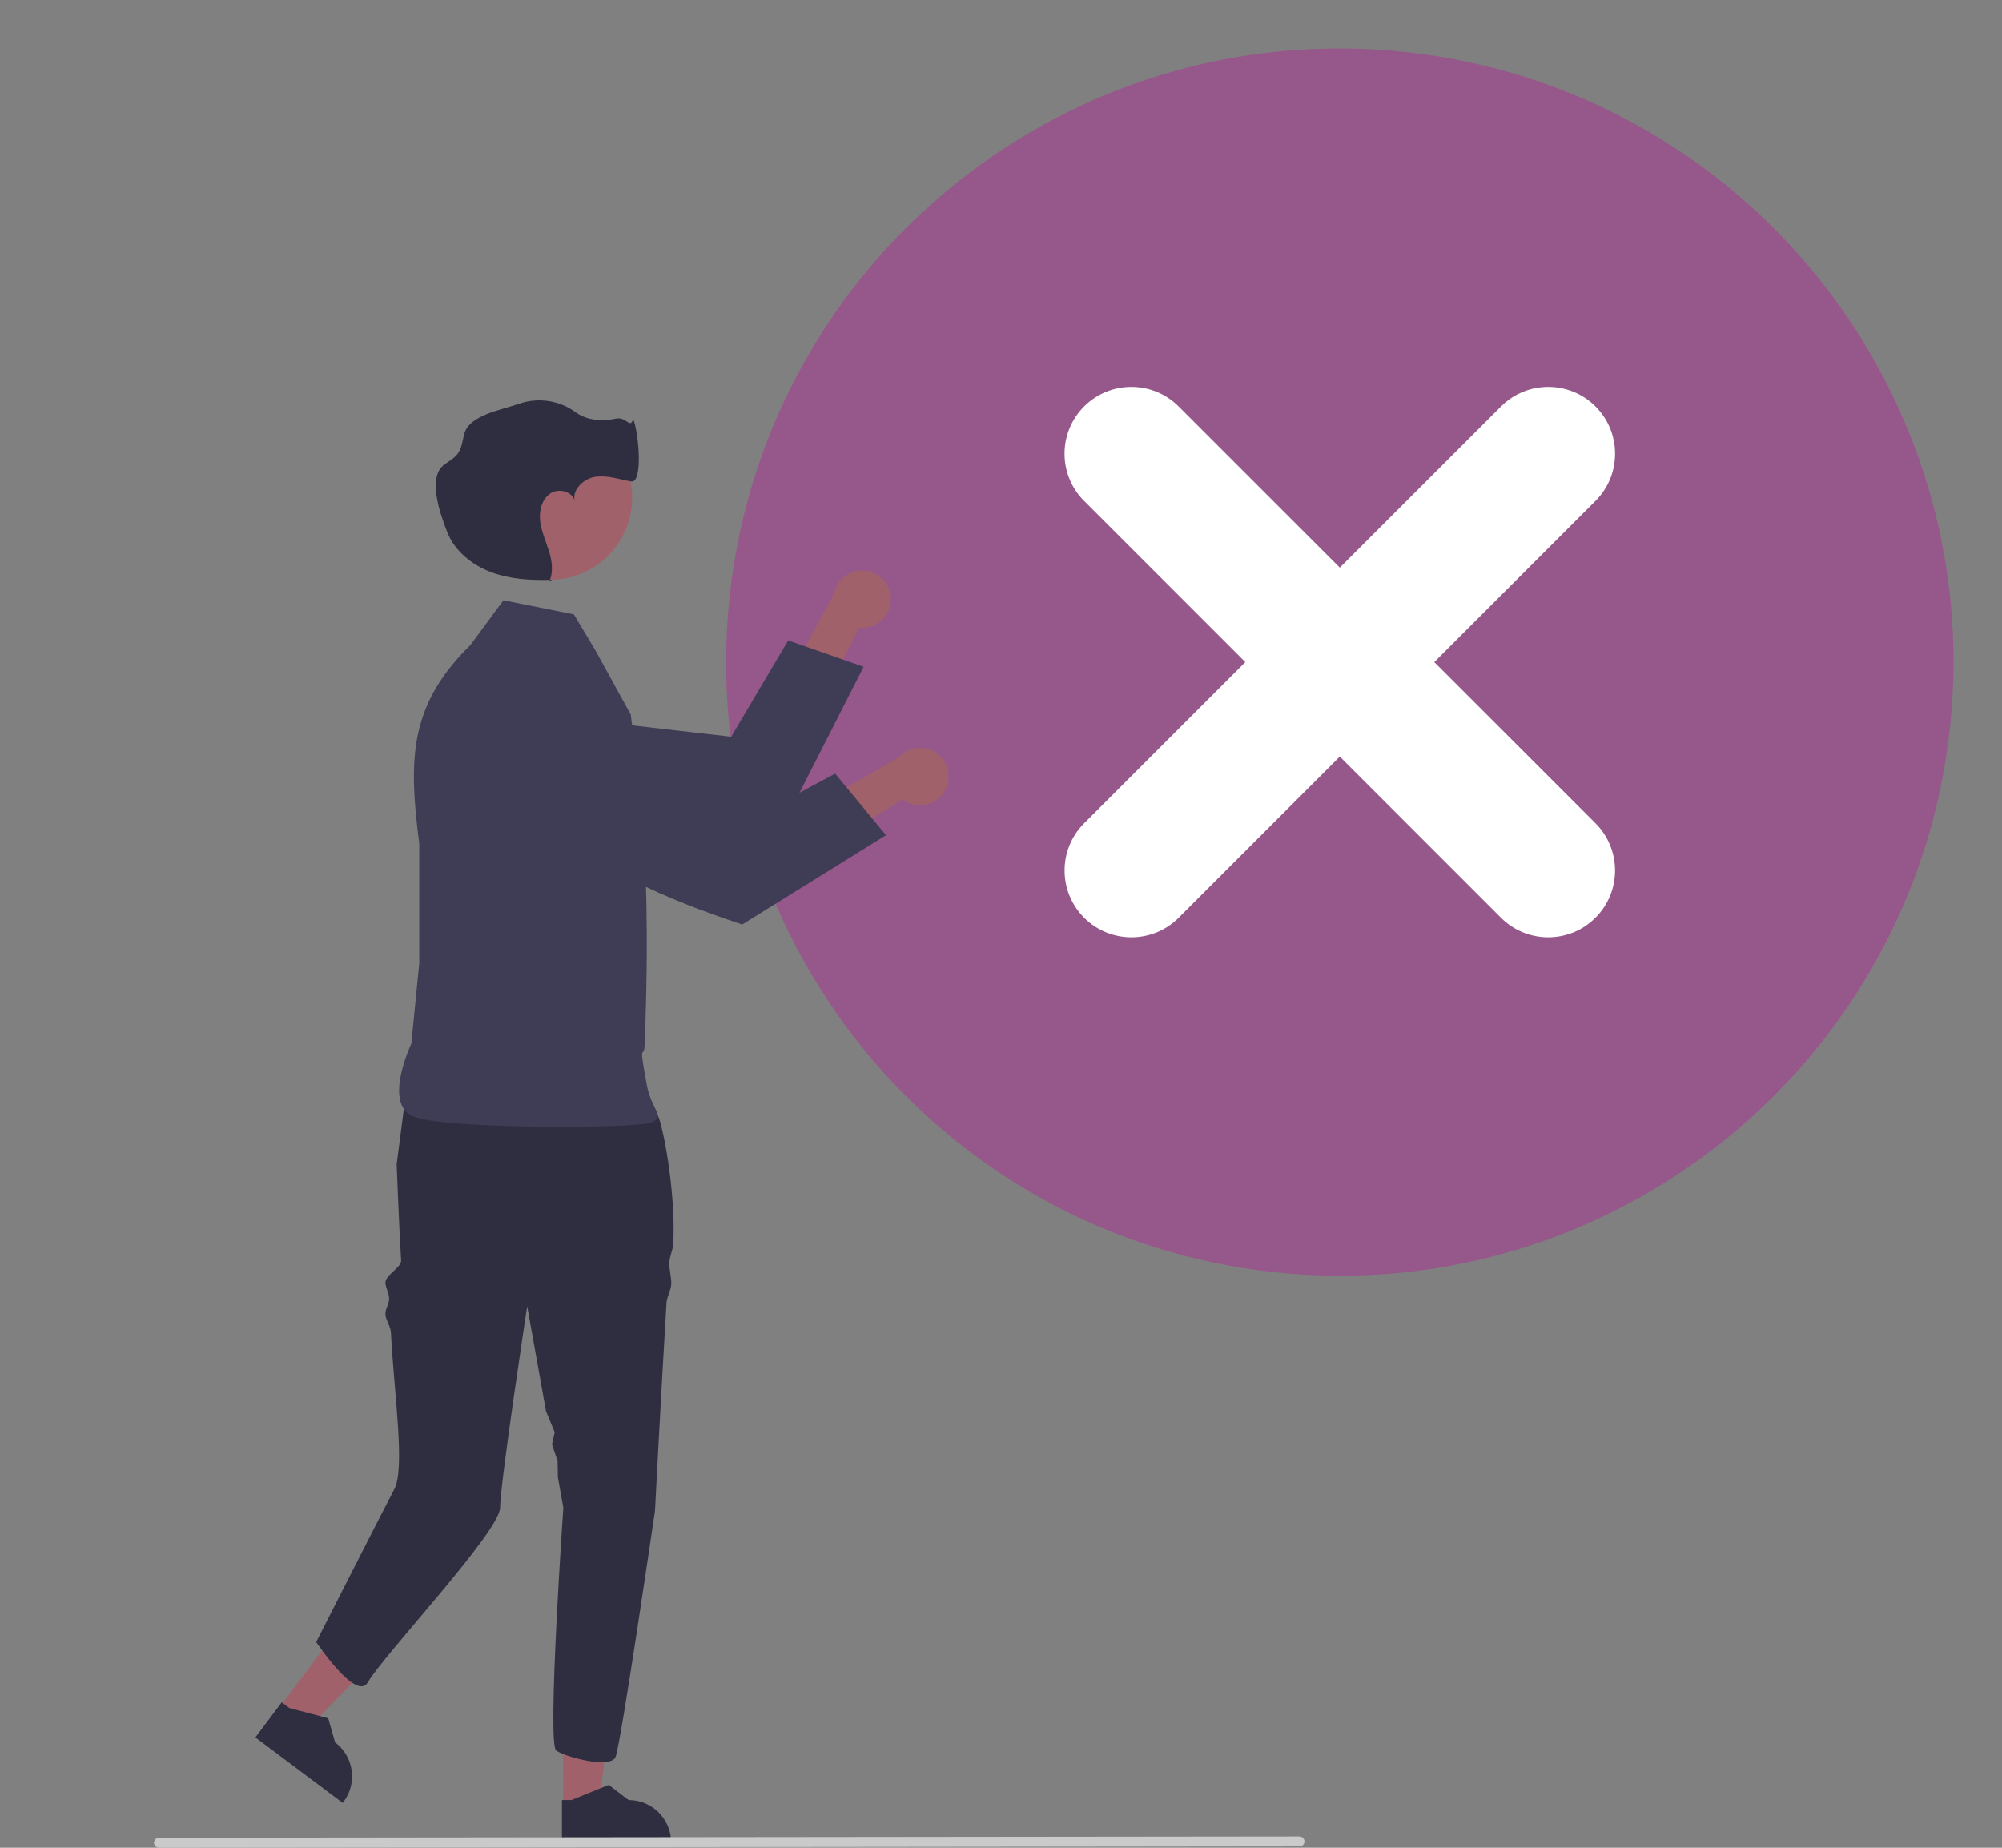 <svg width="65" height="60" viewBox="0 0 65 60" fill="none" xmlns="http://www.w3.org/2000/svg">
<rect x="0" y="0" width="65" height="60" fill="#808080" stroke="none"/>
<path d="M63.357 23.143C64.264 12.177 56.11 2.551 45.143 1.643C34.177 0.736 24.551 8.89 23.643 19.857C22.736 30.823 30.89 40.449 41.857 41.357C52.823 42.264 62.449 34.11 63.357 23.143Z" fill="#96588A"/>
<path d="M48.734 13.198L43.5 18.432L38.267 13.198C37.419 12.351 36.046 12.351 35.198 13.198C34.351 14.045 34.351 15.419 35.198 16.266L40.432 21.5L35.198 26.734C34.352 27.582 34.353 28.955 35.201 29.802C36.048 30.647 37.42 30.647 38.267 29.802L43.5 24.568L48.734 29.802C49.582 30.648 50.956 30.647 51.802 29.799C52.648 28.952 52.648 27.581 51.802 26.734L46.568 21.5L51.802 16.266C52.649 15.419 52.649 14.045 51.802 13.198C50.955 12.351 49.581 12.351 48.734 13.198V13.198Z" fill="white"/>
<path d="M18.286 58.672L19.439 58.672L19.987 54.225L18.285 54.225L18.286 58.672Z" fill="#A0616A"/>
<path d="M18.245 59.875L21.791 59.875V59.83C21.791 59.068 21.173 58.45 20.411 58.45H20.41L19.763 57.959L18.555 58.45L18.245 58.45L18.245 59.875V59.875Z" fill="#2F2E41"/>
<path d="M9.046 55.479L9.968 56.171L13.076 52.943L11.715 51.922L9.046 55.479Z" fill="#A0616A"/>
<path d="M8.291 56.417L11.128 58.544L11.155 58.508C11.612 57.899 11.489 57.034 10.879 56.577L10.879 56.576L10.656 55.795L9.394 55.463L9.147 55.277L8.292 56.417H8.291Z" fill="#2F2E41"/>
<path d="M12.879 37.803C12.879 37.803 12.942 39.539 13.023 40.931C13.036 41.159 12.501 41.407 12.514 41.656C12.524 41.821 12.624 41.981 12.634 42.153C12.643 42.334 12.505 42.495 12.514 42.682C12.524 42.865 12.683 43.075 12.692 43.263C12.795 45.282 13.168 47.698 12.794 48.373C12.611 48.706 10.266 53.319 10.266 53.319C10.266 53.319 11.572 55.278 11.945 54.625C12.438 53.762 16.237 49.726 16.237 48.956C16.237 48.186 17.116 42.417 17.116 42.417L17.729 45.831L18.01 46.508L17.922 46.905L18.104 47.441L18.113 47.971L18.29 48.956C18.29 48.956 17.758 56.629 18.058 56.843C18.358 57.057 19.813 57.443 19.984 57.057C20.155 56.672 21.267 49.049 21.267 49.049C21.267 49.049 21.446 45.556 21.64 42.309C21.651 42.12 21.783 41.893 21.794 41.707C21.806 41.492 21.722 41.212 21.733 41.003C21.745 40.763 21.852 40.594 21.862 40.364C21.941 38.591 21.496 36.431 21.354 36.218C20.926 35.576 20.541 35.063 20.541 35.063C20.541 35.063 14.772 33.168 13.231 35.094L12.879 37.803L12.879 37.803Z" fill="#2F2E41"/>
<path d="M18.631 19.949L16.345 19.492L15.278 20.94C13.287 22.898 13.257 24.626 13.612 27.395V31.283L13.355 33.889C13.355 33.889 12.444 35.794 13.383 36.237C14.323 36.681 20.493 36.643 21.082 36.466C21.671 36.289 21.16 36.071 21.005 35.246C20.715 33.696 20.909 34.444 20.929 33.95C21.216 26.872 20.548 23.965 20.48 23.202L19.317 21.093L18.631 19.949V19.949Z" fill="#3F3D56"/>
<path d="M30.683 25.657C30.445 26.108 29.886 26.281 29.434 26.043C29.386 26.017 29.34 25.988 29.297 25.954L24.359 29.09L24.373 27.383L29.17 24.599C29.512 24.216 30.1 24.182 30.483 24.524C30.803 24.81 30.886 25.278 30.683 25.657V25.657Z" fill="#A0616A"/>
<path d="M16.826 21.926L16.264 21.867C15.744 21.813 15.235 22.035 14.921 22.453C14.801 22.611 14.714 22.793 14.667 22.986L14.667 22.987C14.526 23.568 14.747 24.178 15.228 24.533L17.17 25.965C18.533 27.806 21.094 29.027 24.098 30.02L28.767 27.12L27.116 25.12L23.913 26.836L19.152 23.151L19.149 23.149L17.337 21.981L16.826 21.926L16.826 21.926Z" fill="#3F3D56"/>
<path d="M17.859 18.826C19.331 18.826 20.525 17.633 20.525 16.16C20.525 14.687 19.331 13.493 17.859 13.493C16.386 13.493 15.192 14.687 15.192 16.16C15.192 17.633 16.386 18.826 17.859 18.826Z" fill="#A0616A"/>
<path d="M17.92 18.827C17.899 18.828 17.877 18.828 17.856 18.829C17.847 18.853 17.837 18.876 17.825 18.899L17.92 18.827V18.827Z" fill="#2F2E41"/>
<path d="M18.652 16.234C18.656 16.26 18.663 16.286 18.671 16.311C18.668 16.285 18.661 16.259 18.652 16.234Z" fill="#2F2E41"/>
<path d="M20.559 13.607C20.45 13.948 20.352 13.516 19.991 13.594C19.556 13.687 19.051 13.655 18.695 13.389C18.165 13 17.478 12.895 16.857 13.109C16.248 13.324 15.228 13.476 15.07 14.102C15.014 14.319 14.993 14.555 14.859 14.736C14.742 14.893 14.558 14.983 14.404 15.104C13.883 15.514 14.281 16.678 14.527 17.293C14.774 17.908 15.339 18.355 15.96 18.585C16.562 18.807 17.214 18.846 17.856 18.829C17.967 18.539 17.919 18.205 17.827 17.905C17.727 17.581 17.58 17.267 17.538 16.93C17.497 16.593 17.588 16.21 17.871 16.022C18.131 15.848 18.553 15.954 18.652 16.234C18.595 15.884 18.949 15.545 19.314 15.486C19.707 15.422 20.099 15.563 20.491 15.634C20.882 15.704 20.743 14.057 20.559 13.607V13.607Z" fill="#2F2E41"/>
<path d="M28.921 19.408C28.951 19.918 28.562 20.355 28.052 20.385C27.998 20.388 27.944 20.387 27.89 20.38L25.289 25.62L24.417 24.152L27.079 19.287C27.173 18.782 27.658 18.449 28.163 18.543C28.585 18.621 28.899 18.979 28.921 19.408V19.408Z" fill="#A0616A"/>
<path d="M15.135 23.393L14.623 23.633C14.151 23.856 13.83 24.31 13.778 24.829C13.757 25.027 13.777 25.227 13.837 25.417L13.837 25.418C14.018 25.988 14.522 26.395 15.118 26.45L17.52 26.669C19.64 27.539 22.463 27.258 25.547 26.551L28.04 21.652L25.591 20.796L23.74 23.923L17.759 23.236L17.756 23.235L15.601 23.175L15.135 23.393L15.135 23.393Z" fill="#3F3D56"/>
<path d="M42.191 59.958L5.162 60C5.072 60 5 59.927 5 59.837C5 59.748 5.073 59.676 5.162 59.675L42.191 59.634C42.281 59.634 42.353 59.707 42.353 59.796C42.353 59.886 42.281 59.958 42.191 59.958Z" fill="#CACACA"/>
</svg>
